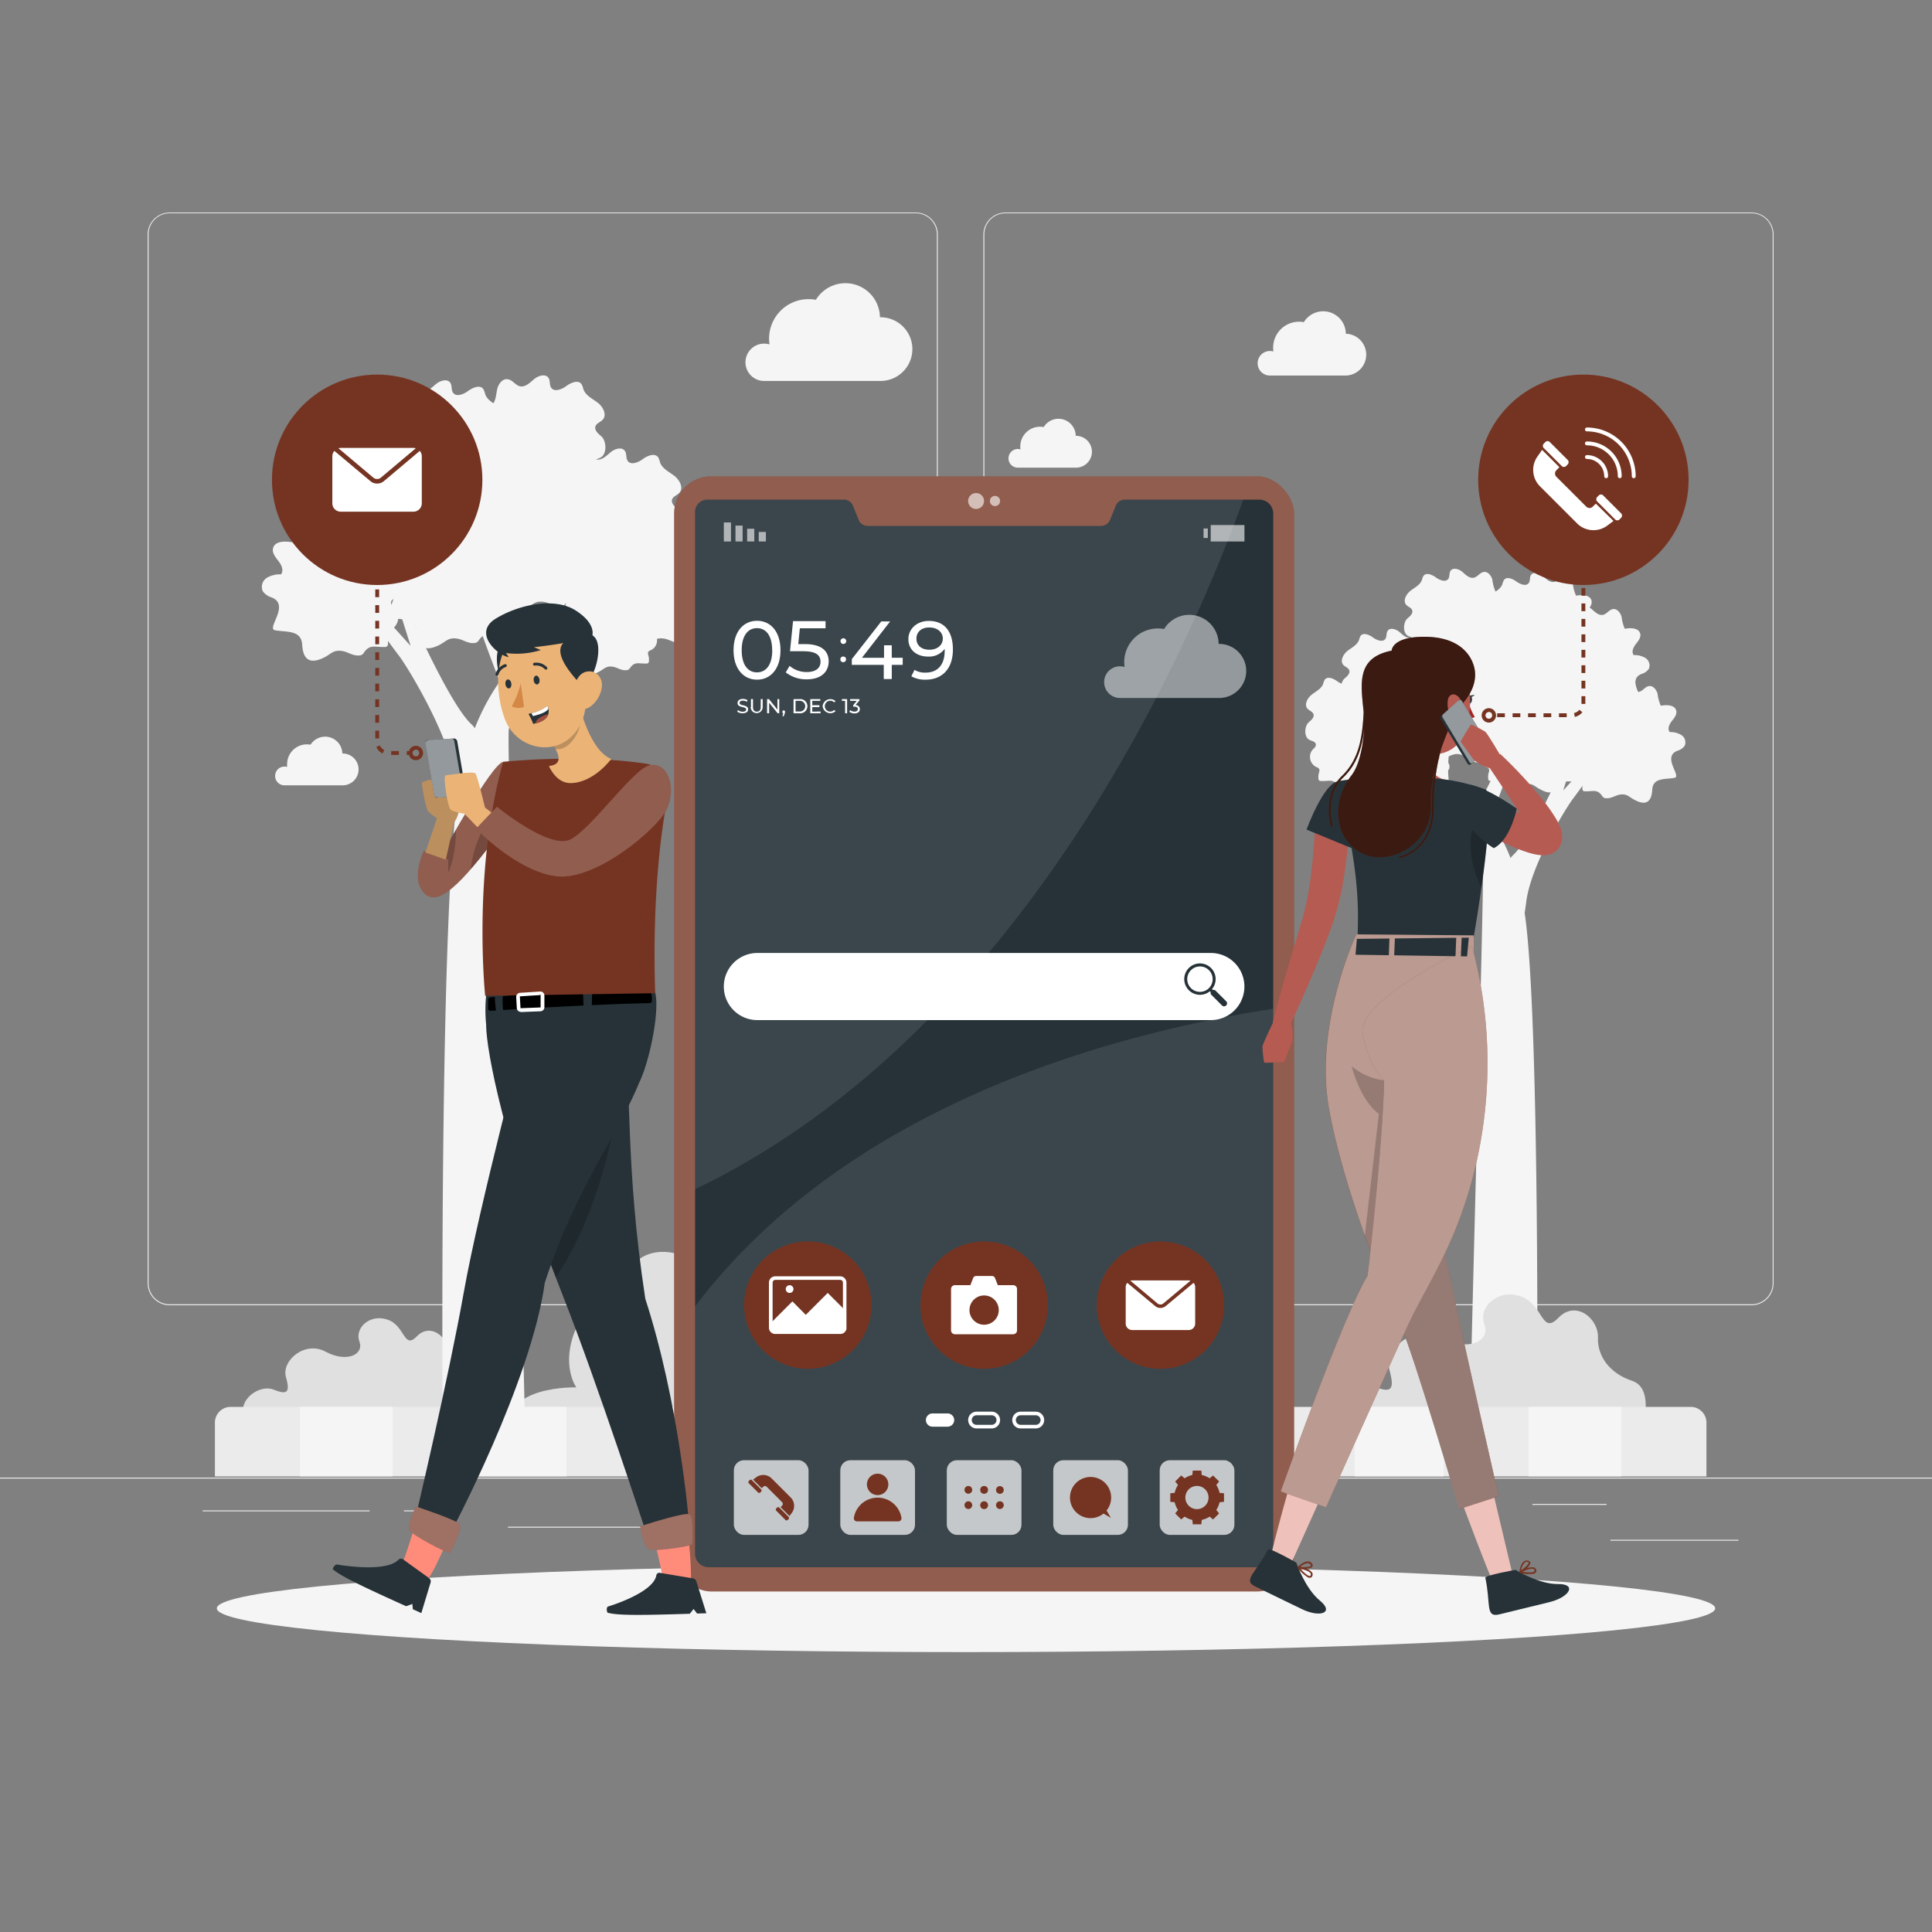 <svg xmlns="http://www.w3.org/2000/svg" viewBox="0 0 500 500"><rect x="0" y="0" width="500" height="500" fill="#808080" stroke="none"/><g id="freepik--background-complete--inject-37"><rect y="382.4" width="500" height="0.25" style="fill:#ebebeb"></rect><rect x="416.78" y="398.49" width="33.12" height="0.25" style="fill:#ebebeb"></rect><rect x="322.53" y="401.21" width="8.69" height="0.25" style="fill:#ebebeb"></rect><rect x="396.59" y="389.21" width="19.19" height="0.25" style="fill:#ebebeb"></rect><rect x="52.46" y="390.89" width="43.19" height="0.25" style="fill:#ebebeb"></rect><rect x="104.56" y="390.89" width="6.33" height="0.25" style="fill:#ebebeb"></rect><rect x="131.47" y="395.11" width="93.68" height="0.25" style="fill:#ebebeb"></rect><path d="M237,337.8H43.91a5.71,5.71,0,0,1-5.7-5.71V60.66A5.71,5.71,0,0,1,43.91,55H237a5.71,5.71,0,0,1,5.71,5.71V332.09A5.71,5.71,0,0,1,237,337.8ZM43.91,55.2a5.46,5.46,0,0,0-5.45,5.46V332.09a5.46,5.46,0,0,0,5.45,5.46H237a5.47,5.47,0,0,0,5.46-5.46V60.66A5.47,5.47,0,0,0,237,55.2Z" style="fill:#ebebeb"></path><path d="M453.31,337.8H260.21a5.72,5.72,0,0,1-5.71-5.71V60.66A5.72,5.72,0,0,1,260.21,55h193.1A5.71,5.71,0,0,1,459,60.66V332.09A5.71,5.71,0,0,1,453.31,337.8ZM260.21,55.2a5.47,5.47,0,0,0-5.46,5.46V332.09a5.47,5.47,0,0,0,5.46,5.46h193.1a5.47,5.47,0,0,0,5.46-5.46V60.66a5.47,5.47,0,0,0-5.46-5.46Z" style="fill:#ebebeb"></path><path d="M192.93,93.76a4.83,4.83,0,0,1,4.83-4.83,4.92,4.92,0,0,1,1.39.2,10.21,10.21,0,0,1,10.12-11.71,10.6,10.6,0,0,1,1.88.17,8.94,8.94,0,0,1,16.58,4.52h.15a8.24,8.24,0,1,1,0,16.48H197.62A4.82,4.82,0,0,1,192.93,93.76Z" style="fill:#f5f5f5"></path><path d="M261,118.61a2.41,2.41,0,0,1,2.41-2.41,2.26,2.26,0,0,1,.69.1,6,6,0,0,1-.05-.74,5.11,5.11,0,0,1,5.11-5.12,4.94,4.94,0,0,1,.95.09,4.47,4.47,0,0,1,8.29,2.26h.07a4.12,4.12,0,1,1,0,8.24H263.37A2.4,2.4,0,0,1,261,118.61Z" style="fill:#f5f5f5"></path><path d="M397.4,199.83a2.41,2.41,0,0,1,2.41-2.41,2.32,2.32,0,0,1,.7.1,4.52,4.52,0,0,1-.06-.74,5.12,5.12,0,0,1,5.12-5.12,4.91,4.91,0,0,1,.94.09A4.47,4.47,0,0,1,414.8,194h.07a4.12,4.12,0,0,1,0,8.24H399.74A2.4,2.4,0,0,1,397.4,199.83Z" style="fill:#f5f5f5"></path><path d="M71.2,200.81a2.42,2.42,0,0,1,2.42-2.42,2.61,2.61,0,0,1,.69.1,5.87,5.87,0,0,1,0-.74,5.11,5.11,0,0,1,5.11-5.11,4.94,4.94,0,0,1,.95.09A4.46,4.46,0,0,1,88.6,195h.08a4.12,4.12,0,0,1,0,8.24H73.55A2.42,2.42,0,0,1,71.2,200.81Z" style="fill:#f5f5f5"></path><path d="M325.48,94a3.16,3.16,0,0,1,3.17-3.16,3,3,0,0,1,.91.13,6.24,6.24,0,0,1-.07-1,6.7,6.7,0,0,1,6.71-6.71,6.26,6.26,0,0,1,1.23.12,5.86,5.86,0,0,1,10.87,3h.1a5.41,5.41,0,0,1,0,10.81H328.56A3.17,3.17,0,0,1,325.48,94Z" style="fill:#f5f5f5"></path><path d="M427.38,205.89a7.5,7.5,0,0,0,.22-1.52c.19-3.13,3.18-2.63,5.73-3.06,2-.33-3.28-5.35.73-7A3.51,3.51,0,0,0,436,193a2.26,2.26,0,0,0-.87-2.78,5.41,5.41,0,0,0-3-.76c-.66-.8-.13-2,.51-2.81s1.41-1.73,1.17-2.73c-.37-1.52-2.48-1.57-4-1.28a10.61,10.61,0,0,1-.83-3.09c-.28-1-1.1-2.13-2.17-2s-1.61,1.26-2.6,1.49c-1.14.27-2.13-.74-3-1.5s-2.46-1.23-3.08-.23c-.37.6-.15,1.43-.53,2-.67,1-2.25.39-3.23-.34s-2.54-1.38-3.23-.37a4.11,4.11,0,0,0-.38,1c-.46,1.33-1.91,2-3,2.86s-2,2.57-1.06,3.61c.47.52,1.29.73,1.53,1.39.29.82-.55,1.56-1.22,2.13-1.1.94-1.31,3.76.16,4.53.61.32,1.52.42,1.67,1.1s-.48,1.08-.89,1.54a2.91,2.91,0,0,0,.89,4.34c.35.17.78.3.91.67a1.37,1.37,0,0,1-.08.82,4.37,4.37,0,0,0-.14,1.57.56.56,0,0,0,.65.62c2.12.1,3.14-.65,4.43,1.19a1.41,1.41,0,0,0,.44.47,1.27,1.27,0,0,0,.58.14c1.46.12,2.41-.79,3.73-.95,1.85-.24,2.24.71,3.86,1.47C425.66,208.37,426.9,207.63,427.38,205.89Z" style="fill:#f5f5f5"></path><path d="M403,203.25a8,8,0,0,0,.23-1.51c.18-3.13,3.17-2.63,5.72-3.06,2-.33-3.28-5.35.73-7a3.6,3.6,0,0,0,1.94-1.35,2.28,2.28,0,0,0-.88-2.78,5.31,5.31,0,0,0-3-.77c-.65-.79-.12-2,.51-2.8s1.41-1.73,1.17-2.74c-.36-1.51-2.48-1.56-4-1.27a10.93,10.93,0,0,1-.83-3.09c-.27-1-1.1-2.13-2.16-2s-1.62,1.26-2.6,1.49c-1.15.27-2.14-.74-3-1.5s-2.47-1.23-3.09-.23c-.37.59-.14,1.43-.53,2-.66,1-2.24.38-3.22-.34s-2.55-1.38-3.24-.37a4,4,0,0,0-.38,1c-.46,1.34-1.91,2-3,2.87s-2,2.56-1.06,3.61c.47.52,1.3.73,1.53,1.39.29.82-.55,1.56-1.21,2.12-1.11,1-1.31,3.76.15,4.54.62.32,1.52.42,1.67,1.1s-.48,1.08-.89,1.54a2.92,2.92,0,0,0,.89,4.34c.35.16.79.3.92.67a1.38,1.38,0,0,1-.09.82,4.37,4.37,0,0,0-.14,1.57.71.71,0,0,0,.19.49.76.76,0,0,0,.47.13c2.11.1,3.13-.65,4.42,1.19a1.8,1.8,0,0,0,.44.47,1.46,1.46,0,0,0,.59.14c1.45.12,2.4-.79,3.73-1,1.84-.23,2.23.72,3.86,1.48C401.3,205.73,402.54,205,403,203.25Z" style="fill:#f5f5f5"></path><path d="M400.67,187.74a7.27,7.27,0,0,0,.23-1.51c.19-3.13,3.18-2.64,5.72-3.06,2-.33-3.27-5.36.74-7a3.55,3.55,0,0,0,1.93-1.34,2.29,2.29,0,0,0-.87-2.78,5.37,5.37,0,0,0-3.05-.77c-.65-.79-.12-2,.51-2.8s1.41-1.74,1.17-2.74c-.36-1.51-2.47-1.56-4-1.27a11.27,11.27,0,0,1-.83-3.09c-.27-1-1.09-2.13-2.16-2s-1.62,1.26-2.6,1.49c-1.14.27-2.13-.74-3-1.5s-2.47-1.23-3.08-.23c-.37.59-.15,1.43-.54,2-.66,1-2.24.38-3.22-.34s-2.54-1.38-3.23-.38a3.88,3.88,0,0,0-.38,1c-.47,1.34-1.92,2-3,2.87s-2,2.56-1.07,3.61c.47.52,1.3.73,1.53,1.39.3.82-.55,1.56-1.21,2.12-1.11.94-1.31,3.76.16,4.53.61.33,1.51.43,1.66,1.11s-.48,1.07-.89,1.54A2.91,2.91,0,0,0,382,183c.36.17.79.31.92.68a1.38,1.38,0,0,1-.09.82,4.37,4.37,0,0,0-.14,1.57.56.56,0,0,0,.66.62c2.11.09,3.13-.65,4.42,1.19a1.75,1.75,0,0,0,.44.46,1.36,1.36,0,0,0,.59.15c1.45.12,2.4-.79,3.73-1,1.84-.23,2.23.72,3.86,1.48C399,190.22,400.19,189.48,400.67,187.74Z" style="fill:#f5f5f5"></path><path d="M384.63,195.47a8.13,8.13,0,0,0,.23-1.51c.18-3.14,3.17-2.64,5.72-3.06,2-.34-3.28-5.36.73-7a3.48,3.48,0,0,0,1.93-1.35,2.27,2.27,0,0,0-.87-2.78,5.41,5.41,0,0,0-3-.76c-.66-.8-.12-2,.51-2.8s1.41-1.74,1.17-2.74c-.37-1.51-2.48-1.57-4-1.27a10.76,10.76,0,0,1-.83-3.1c-.27-1-1.1-2.12-2.16-2s-1.62,1.25-2.61,1.48c-1.14.27-2.13-.74-3-1.5s-2.46-1.23-3.08-.23c-.37.6-.15,1.43-.53,2-.67,1-2.25.39-3.23-.33s-2.54-1.38-3.23-.38a4.25,4.25,0,0,0-.38,1.05c-.46,1.34-1.91,2-3,2.86s-2,2.57-1.06,3.62c.47.51,1.29.72,1.53,1.38.29.82-.55,1.56-1.22,2.13-1.1.94-1.3,3.76.16,4.53.62.32,1.52.42,1.67,1.1s-.48,1.08-.89,1.55a2.91,2.91,0,0,0,.89,4.33c.35.17.78.31.91.67a1.37,1.37,0,0,1-.08.82,4.39,4.39,0,0,0-.14,1.57.74.74,0,0,0,.19.5.8.8,0,0,0,.46.13c2.12.09,3.14-.66,4.43,1.18a1.11,1.11,0,0,0,1,.62c1.46.12,2.41-.79,3.74-1,1.84-.24,2.23.71,3.85,1.48C382.91,198,384.15,197.21,384.63,195.47Z" style="fill:#f5f5f5"></path><path d="M368.41,191.9a7.27,7.27,0,0,0,.23-1.51c.19-3.13,3.18-2.64,5.72-3.06,2-.34-3.27-5.36.73-7A3.5,3.5,0,0,0,377,179a2.29,2.29,0,0,0-.87-2.78,5.44,5.44,0,0,0-3.05-.76c-.65-.79-.12-2,.51-2.8s1.41-1.74,1.17-2.74c-.36-1.51-2.47-1.57-4-1.27a11.37,11.37,0,0,1-.83-3.09c-.27-1-1.1-2.13-2.16-2s-1.62,1.25-2.6,1.49c-1.15.26-2.13-.75-3-1.5s-2.47-1.24-3.08-.24c-.37.6-.15,1.43-.54,2-.66,1-2.24.39-3.22-.33s-2.55-1.38-3.24-.38a4.23,4.23,0,0,0-.37,1c-.47,1.34-1.92,2-3,2.86s-2,2.57-1.07,3.62c.47.51,1.3.72,1.53,1.38.3.83-.55,1.56-1.21,2.13-1.11.94-1.31,3.76.15,4.53.62.33,1.52.42,1.67,1.1s-.48,1.08-.89,1.55a2.91,2.91,0,0,0,.89,4.33c.36.17.79.31.92.68a1.34,1.34,0,0,1-.09.81,4.39,4.39,0,0,0-.14,1.57.79.79,0,0,0,.19.5.83.83,0,0,0,.47.13c2.11.09,3.13-.66,4.42,1.18a1.65,1.65,0,0,0,.44.47,1.51,1.51,0,0,0,.59.15c1.45.12,2.4-.79,3.73-1,1.84-.24,2.23.72,3.86,1.48C366.69,194.38,367.93,193.64,368.41,191.9Z" style="fill:#f5f5f5"></path><path d="M368.2,209.25a5.84,5.84,0,0,0,.18-1.19c.15-2.47,2.5-2.08,4.51-2.42,1.56-.26-2.58-4.21.57-5.49a2.73,2.73,0,0,0,1.53-1.06,1.81,1.81,0,0,0-.69-2.19,4.32,4.32,0,0,0-2.4-.6c-.51-.62-.09-1.57.4-2.21s1.11-1.36.92-2.15c-.28-1.19-2-1.23-3.15-1a9,9,0,0,1-.65-2.44c-.21-.82-.86-1.67-1.7-1.57s-1.28,1-2.05,1.17-1.68-.58-2.39-1.18-1.94-1-2.42-.18c-.29.47-.12,1.12-.42,1.59-.53.8-1.77.3-2.54-.27s-2-1.08-2.55-.29a3.64,3.64,0,0,0-.3.82c-.36,1.06-1.5,1.58-2.39,2.26s-1.59,2-.84,2.84c.37.41,1,.57,1.21,1.09s-.43,1.23-1,1.68c-.87.74-1,3,.12,3.57.49.25,1.2.33,1.32.86s-.38.85-.7,1.22a2.29,2.29,0,0,0,.7,3.41c.28.14.62.24.72.53a1.13,1.13,0,0,1-.07.65,3.41,3.41,0,0,0-.11,1.23.53.53,0,0,0,.15.39.6.6,0,0,0,.37.11c1.66.07,2.47-.52,3.48.93a1.24,1.24,0,0,0,.35.37,1,1,0,0,0,.46.11c1.14.1,1.89-.62,2.94-.75,1.45-.19,1.76.56,3,1.16C366.85,211.2,367.82,210.62,368.2,209.25Z" style="fill:#f5f5f5"></path><path d="M359.11,203.25a6.66,6.66,0,0,0,.23-1.51c.19-3.13,3.18-2.63,5.72-3.06,2-.33-3.27-5.35.74-7a3.61,3.61,0,0,0,1.93-1.35,2.27,2.27,0,0,0-.87-2.78,5.35,5.35,0,0,0-3.05-.77c-.65-.79-.12-2,.52-2.8s1.4-1.73,1.16-2.74c-.36-1.51-2.47-1.56-4-1.27a10.92,10.92,0,0,1-.82-3.09c-.28-1-1.1-2.13-2.17-2s-1.62,1.26-2.6,1.49c-1.14.27-2.13-.74-3-1.5s-2.46-1.23-3.08-.23c-.37.59-.15,1.43-.53,2-.67,1-2.25.38-3.23-.34s-2.54-1.38-3.23-.37a4,4,0,0,0-.38,1c-.47,1.34-1.91,2-3,2.87s-2,2.56-1.07,3.61c.47.52,1.3.73,1.54,1.39.29.82-.55,1.56-1.22,2.12-1.11,1-1.31,3.76.16,4.54.61.32,1.51.42,1.66,1.1s-.48,1.08-.89,1.54a2.92,2.92,0,0,0,.9,4.34c.35.16.78.3.91.67a1.46,1.46,0,0,1-.08.82,4.16,4.16,0,0,0-.15,1.57.72.72,0,0,0,.2.49.73.73,0,0,0,.46.13c2.11.1,3.14-.65,4.43,1.19a1.52,1.52,0,0,0,.44.47,1.41,1.41,0,0,0,.58.14c1.45.12,2.4-.79,3.73-1,1.85-.23,2.24.72,3.86,1.48C357.4,205.73,358.63,205,359.11,203.25Z" style="fill:#f5f5f5"></path><path d="M384.63,176.39a8.13,8.13,0,0,0,.23-1.51c.18-3.14,3.17-2.64,5.72-3.06,2-.34-3.28-5.36.73-7a3.48,3.48,0,0,0,1.93-1.35,2.27,2.27,0,0,0-.87-2.78,5.41,5.41,0,0,0-3-.76c-.66-.8-.12-2,.51-2.8s1.41-1.74,1.17-2.74c-.37-1.51-2.48-1.57-4-1.27a10.76,10.76,0,0,1-.83-3.1c-.27-1-1.1-2.12-2.16-2s-1.62,1.25-2.61,1.48c-1.14.27-2.13-.74-3-1.5s-2.46-1.23-3.08-.23c-.37.6-.15,1.43-.53,2-.67,1-2.25.39-3.23-.33s-2.54-1.38-3.23-.38a4.25,4.25,0,0,0-.38,1c-.46,1.34-1.91,2-3,2.86s-2,2.57-1.06,3.62c.47.51,1.29.72,1.53,1.38.29.82-.55,1.56-1.22,2.13-1.1.94-1.3,3.76.16,4.53.62.32,1.52.42,1.67,1.1s-.48,1.08-.89,1.55a2.91,2.91,0,0,0,.89,4.33c.35.17.78.31.91.68a1.34,1.34,0,0,1-.08.81,4.39,4.39,0,0,0-.14,1.57.74.74,0,0,0,.19.5.8.8,0,0,0,.46.13c2.12.09,3.14-.66,4.43,1.18a1.11,1.11,0,0,0,1,.62c1.46.12,2.41-.79,3.74-1,1.84-.24,2.23.71,3.85,1.48C382.91,178.87,384.15,178.13,384.63,176.39Z" style="fill:#f5f5f5"></path><path d="M405.46,177.45a8,8,0,0,0,.23-1.51c.18-3.13,3.17-2.63,5.72-3.06,2-.33-3.28-5.35.73-7a3.6,3.6,0,0,0,1.94-1.35,2.28,2.28,0,0,0-.88-2.78,5.31,5.31,0,0,0-3-.77c-.65-.79-.12-2,.51-2.8s1.41-1.73,1.17-2.74c-.36-1.51-2.48-1.56-4-1.27a10.61,10.61,0,0,1-.83-3.09c-.27-1-1.1-2.13-2.16-2s-1.62,1.26-2.6,1.49c-1.15.27-2.14-.74-3-1.5s-2.47-1.23-3.09-.23c-.37.59-.14,1.43-.53,2-.67,1-2.24.38-3.22-.34s-2.55-1.38-3.24-.37a4,4,0,0,0-.38,1c-.46,1.34-1.91,2-3,2.87s-2,2.56-1.06,3.61c.47.52,1.3.73,1.53,1.39.29.82-.55,1.56-1.21,2.12-1.11.95-1.31,3.76.15,4.54.62.32,1.52.42,1.67,1.1s-.48,1.08-.89,1.54a2.92,2.92,0,0,0,.89,4.34c.35.16.78.3.91.67a1.3,1.3,0,0,1-.08.82,4.37,4.37,0,0,0-.14,1.57.71.71,0,0,0,.19.49.76.76,0,0,0,.47.13c2.11.1,3.13-.65,4.42,1.19a1.65,1.65,0,0,0,.44.47,1.46,1.46,0,0,0,.59.14c1.45.12,2.4-.79,3.73-1,1.84-.23,2.23.72,3.86,1.48C403.74,179.93,405,179.19,405.46,177.45Z" style="fill:#f5f5f5"></path><path d="M418.11,186a7.27,7.27,0,0,0,.23-1.51c.19-3.14,3.18-2.64,5.72-3.06,2-.34-3.27-5.36.74-7a3.51,3.51,0,0,0,1.93-1.35,2.29,2.29,0,0,0-.87-2.78,5.42,5.42,0,0,0-3.05-.76c-.65-.8-.12-2,.51-2.8s1.41-1.74,1.17-2.74c-.36-1.51-2.47-1.57-4-1.27a11.44,11.44,0,0,1-.83-3.1c-.27-1-1.09-2.12-2.16-2s-1.62,1.25-2.6,1.48c-1.14.27-2.13-.74-3-1.5s-2.47-1.23-3.08-.23c-.37.6-.15,1.43-.54,2-.66,1-2.24.39-3.22-.33s-2.54-1.38-3.23-.38a3.88,3.88,0,0,0-.38,1.05c-.47,1.34-1.91,2-3,2.86s-2,2.57-1.07,3.62c.47.51,1.3.72,1.53,1.38.3.82-.55,1.56-1.21,2.13-1.11.94-1.31,3.76.16,4.53.61.32,1.51.42,1.66,1.1s-.48,1.08-.89,1.55a2.92,2.92,0,0,0,.89,4.33c.36.17.79.31.92.68a1.34,1.34,0,0,1-.09.81,4.39,4.39,0,0,0-.14,1.57.79.79,0,0,0,.19.5.83.83,0,0,0,.47.13c2.11.09,3.13-.66,4.42,1.18a1.56,1.56,0,0,0,.45.47,1.42,1.42,0,0,0,.58.15c1.45.12,2.4-.79,3.73-1,1.84-.24,2.24.71,3.86,1.48C416.39,188.46,417.63,187.72,418.11,186Z" style="fill:#f5f5f5"></path><path d="M414.28,196.75s-5.3,7.48-7.12,9.86-11,17.15-12.19,26.93c-.13,1-.26,1.94-.39,2.72,3.92,25.91,3.31,130.53,3.17,138.64H380.19c1.92-80.14,4-150,3.57-152.56-.42-2.71-5.61-13-13.64-17.22s-15-18.22-15-18.22h2.56s4.74,8.58,11.49,13.32a27,27,0,0,0,3,1.8,43.07,43.07,0,0,1,2.69-15.12l1.38,1.28c-1.87,7.64-1.62,12.53-1.06,15.34a27.53,27.53,0,0,1,7,4.67c7-9.11,10.95-29.93,10.95-29.93l1.79,1A105.1,105.1,0,0,1,392.65,192c-1.31,5.39-5.17,15.54-7,20.15a47.34,47.34,0,0,1,5.29,9.93,4.12,4.12,0,0,1,.68-.81c4.56-4.13,13.14-23.61,13.14-23.61,2.07-4.53-1.1-16.43-1.1-16.43h2.4l1.07,10.4,6-6.57,1.1.92-6.39,8.21-3.29,10.4,8.58-9.49Z" style="fill:#f5f5f5"></path><path d="M425.23,368.58s2.79-9.36-2.86-11.23-9-6.24-8.82-11.19-5.76-9.77-10.22-5.13-3.87-3.57-9.82-5.56-11,2.84-9.36,7.27-4.24,7.18-11.27,3.42-14.77,3.08-13.28,8.44.27,5.95-4.18,4.16-12.4,3.27-9.61,9.82S425.23,368.58,425.23,368.58Z" style="fill:#e0e0e0"></path><path d="M124.9,367.24s2.16-7.27-2.22-8.72-7-4.84-6.85-8.69-4.47-7.58-7.93-4-3-2.77-7.62-4.32-8.54,2.21-7.27,5.65-3.29,5.57-8.75,2.65S72.8,352.22,74,356.38s.21,4.62-3.24,3.23-9.63,2.54-7.47,7.63S124.9,367.24,124.9,367.24Z" style="fill:#e0e0e0"></path><path d="M233.45,368.1c5-5,.5-13.5-4.5-14.5s-10-9.8-10.26-15.4-9.24-22.83-23.24-12.19-9.74,1.56-19.87-1.42-16.52,5.61-12.07,12.06c0,0-10.18-2.55-14.37,7s0,15.4,0,15.4-19.13-.57-17.41,11.26S233.45,368.1,233.45,368.1Z" style="fill:#e0e0e0"></path><path d="M55.62,368.4v13.7h386V368.4a4.08,4.08,0,0,0-4-4.3H59.66A4.08,4.08,0,0,0,55.62,368.4Z" style="fill:#ebebeb"></path><rect x="395.62" y="364.1" width="24" height="18" style="fill:#f5f5f5"></rect><rect x="350.62" y="364.1" width="23" height="18" style="fill:#f5f5f5"></rect><rect x="304.62" y="364.1" width="24" height="18" style="fill:#f5f5f5"></rect><rect x="259.62" y="364.1" width="23" height="18" style="fill:#f5f5f5"></rect><rect x="214.62" y="364.1" width="23" height="18" style="fill:#f5f5f5"></rect><rect x="168.62" y="364.1" width="24" height="18" style="fill:#f5f5f5"></rect><rect x="123.62" y="364.1" width="23" height="18" style="fill:#f5f5f5"></rect><rect x="77.62" y="364.1" width="24" height="18" style="fill:#f5f5f5"></rect><path d="M78.48,168.7a8.93,8.93,0,0,1-.27-1.84c-.23-3.82-3.88-3.22-7-3.74-2.42-.4,4-6.53-.89-8.5A4.31,4.31,0,0,1,68,153,2.78,2.78,0,0,1,69,149.58a6.49,6.49,0,0,1,3.71-.93c.8-1,.15-2.43-.62-3.42s-1.72-2.12-1.43-3.34c.44-1.84,3-1.91,4.88-1.55.69-1.12.68-2.51,1-3.78s1.34-2.59,2.64-2.43,2,1.53,3.17,1.81c1.4.33,2.61-.9,3.7-1.83s3-1.5,3.76-.28c.45.73.18,1.75.65,2.46.81,1.25,2.74.48,3.94-.41s3.1-1.68,3.94-.45a4.93,4.93,0,0,1,.46,1.27c.57,1.64,2.33,2.45,3.71,3.5s2.46,3.13,1.3,4.41c-.57.63-1.58.88-1.87,1.69-.36,1,.67,1.9,1.48,2.59,1.35,1.15,1.6,4.59-.19,5.53-.75.4-1.85.52-2,1.34s.58,1.32,1.08,1.89a3.56,3.56,0,0,1-1.08,5.29c-.43.2-1,.37-1.12.82a1.74,1.74,0,0,0,.1,1,5.14,5.14,0,0,1,.18,1.91.7.7,0,0,1-.8.76c-2.58.12-3.83-.8-5.4,1.45a1.36,1.36,0,0,1-1.25.75c-1.78.14-2.94-1-4.56-1.17-2.25-.29-2.72.87-4.7,1.8C80.58,171.73,79.07,170.83,78.48,168.7Z" style="fill:#f5f5f5"></path><path d="M108.2,165.49a8.9,8.9,0,0,1-.28-1.84c-.23-3.82-3.88-3.22-7-3.74-2.43-.4,4-6.53-.89-8.51a4.25,4.25,0,0,1-2.36-1.64,2.77,2.77,0,0,1,1.06-3.39,6.53,6.53,0,0,1,3.71-.93c.8-1,.15-2.43-.62-3.42s-1.72-2.12-1.42-3.34c.44-1.84,3-1.91,4.88-1.55.68-1.12.67-2.51,1-3.78s1.35-2.59,2.65-2.43,2,1.53,3.17,1.81c1.39.33,2.6-.9,3.69-1.83s3-1.5,3.77-.28c.45.73.18,1.74.65,2.46.81,1.25,2.73.47,3.93-.41s3.1-1.68,3.94-.45a5,5,0,0,1,.47,1.27c.56,1.64,2.33,2.45,3.7,3.5s2.47,3.13,1.3,4.41c-.57.63-1.58.88-1.86,1.69-.36,1,.67,1.9,1.48,2.59,1.35,1.15,1.59,4.59-.19,5.53-.75.39-1.85.52-2,1.34s.59,1.32,1.09,1.89a3.55,3.55,0,0,1-1.09,5.29c-.43.2-1,.37-1.11.82a1.66,1.66,0,0,0,.1,1,5.35,5.35,0,0,1,.17,1.91.89.89,0,0,1-.23.6.93.93,0,0,1-.57.16c-2.58.12-3.82-.8-5.4,1.45a1.84,1.84,0,0,1-.54.57,1.69,1.69,0,0,1-.71.18c-1.77.14-2.93-1-4.55-1.17-2.25-.29-2.73.87-4.71,1.8C110.29,168.52,108.78,167.62,108.2,165.49Z" style="fill:#f5f5f5"></path><path d="M111.06,146.57a8.9,8.9,0,0,1-.28-1.84c-.22-3.83-3.87-3.22-7-3.74-2.42-.4,4-6.53-.89-8.51a4.3,4.3,0,0,1-2.36-1.64,2.79,2.79,0,0,1,1.06-3.4,6.7,6.7,0,0,1,3.72-.93c.79-1,.15-2.43-.63-3.42s-1.71-2.11-1.42-3.33c.44-1.85,3-1.91,4.88-1.56.69-1.11.67-2.5,1-3.77s1.34-2.6,2.64-2.44,2,1.53,3.17,1.82c1.4.33,2.6-.91,3.7-1.83s3-1.5,3.76-.29c.45.73.18,1.75.65,2.47.81,1.24,2.74.47,3.93-.41s3.11-1.68,4-.46a5.14,5.14,0,0,1,.46,1.28c.57,1.63,2.33,2.45,3.71,3.49s2.46,3.13,1.3,4.41c-.58.63-1.59.89-1.87,1.69-.36,1,.67,1.91,1.48,2.6,1.35,1.15,1.6,4.59-.19,5.53-.75.39-1.85.51-2,1.34s.58,1.31,1.08,1.89a3.54,3.54,0,0,1-1.09,5.28c-.42.21-.95.38-1.11.82a1.72,1.72,0,0,0,.1,1,5.19,5.19,0,0,1,.17,1.92.86.86,0,0,1-.23.6.93.93,0,0,1-.57.16c-2.58.11-3.82-.8-5.4,1.44a1.84,1.84,0,0,1-.53.58,1.76,1.76,0,0,1-.71.17c-1.78.15-2.94-1-4.56-1.16-2.25-.29-2.72.87-4.7,1.8C113.16,149.6,111.65,148.69,111.06,146.57Z" style="fill:#f5f5f5"></path><path d="M130.64,156a8.9,8.9,0,0,1-.28-1.84c-.23-3.82-3.88-3.22-7-3.73-2.43-.41,4-6.54-.9-8.51a4.35,4.35,0,0,1-2.36-1.65,2.78,2.78,0,0,1,1.07-3.39,6.53,6.53,0,0,1,3.71-.93c.8-1,.15-2.43-.62-3.42s-1.72-2.12-1.43-3.34c.45-1.84,3-1.91,4.88-1.55.69-1.11.68-2.51,1-3.77s1.34-2.6,2.64-2.44,2,1.53,3.18,1.81c1.39.33,2.6-.9,3.69-1.83s3-1.5,3.76-.28c.45.73.18,1.75.65,2.46.82,1.25,2.74.48,3.94-.41s3.1-1.68,3.94-.45A5,5,0,0,1,151,124c.56,1.63,2.33,2.44,3.7,3.49s2.47,3.13,1.3,4.41c-.57.63-1.58.88-1.87,1.69-.35,1,.67,1.9,1.49,2.59,1.35,1.15,1.59,4.59-.2,5.53-.75.4-1.85.52-2,1.35s.59,1.31,1.09,1.88a3.55,3.55,0,0,1-1.09,5.29c-.43.2-1,.37-1.12.82a1.66,1.66,0,0,0,.11,1,5.35,5.35,0,0,1,.17,1.91.89.89,0,0,1-.23.6,1,1,0,0,1-.57.16c-2.58.12-3.83-.79-5.4,1.45a1.74,1.74,0,0,1-.54.57,1.56,1.56,0,0,1-.71.18c-1.77.14-2.93-1-4.55-1.17-2.25-.29-2.73.87-4.71,1.81C132.73,159,131.22,158.12,130.64,156Z" style="fill:#f5f5f5"></path><path d="M150.42,151.64a8.9,8.9,0,0,1-.28-1.84c-.23-3.82-3.88-3.22-7-3.74-2.43-.4,4-6.53-.89-8.51a4.25,4.25,0,0,1-2.36-1.64,2.77,2.77,0,0,1,1.06-3.39,6.53,6.53,0,0,1,3.71-.93c.8-1,.15-2.43-.62-3.42s-1.72-2.12-1.42-3.34c.44-1.85,3-1.91,4.88-1.55.69-1.12.67-2.51,1-3.78s1.34-2.59,2.64-2.43,2,1.53,3.17,1.81c1.39.33,2.6-.9,3.7-1.83s3-1.5,3.76-.28c.45.73.18,1.74.65,2.46.81,1.25,2.74.47,3.93-.41s3.1-1.68,4-.46a5.58,5.58,0,0,1,.46,1.28c.56,1.64,2.33,2.45,3.7,3.5s2.47,3.13,1.31,4.4c-.58.64-1.59.89-1.87,1.69-.36,1,.67,1.91,1.48,2.6,1.35,1.15,1.59,4.59-.19,5.53-.75.39-1.85.51-2,1.34s.59,1.32,1.09,1.89a3.54,3.54,0,0,1-1.09,5.28c-.43.21-1,.38-1.11.83a1.66,1.66,0,0,0,.1,1,5.35,5.35,0,0,1,.17,1.91.85.85,0,0,1-.23.6.93.93,0,0,1-.57.16c-2.58.12-3.82-.8-5.4,1.45a1.84,1.84,0,0,1-.54.57,1.86,1.86,0,0,1-.71.18c-1.77.14-2.93-1-4.55-1.17-2.25-.29-2.73.87-4.71,1.8C152.52,154.67,151,153.76,150.42,151.64Z" style="fill:#f5f5f5"></path><path d="M150.68,172.8a6.7,6.7,0,0,1-.22-1.45c-.18-3-3.05-2.53-5.5-2.94-1.91-.32,3.15-5.14-.7-6.7a3.4,3.4,0,0,1-1.86-1.3,2.2,2.2,0,0,1,.84-2.67,5.23,5.23,0,0,1,2.92-.73c.63-.76.12-1.91-.49-2.69s-1.35-1.67-1.12-2.63c.35-1.45,2.38-1.5,3.84-1.22a11,11,0,0,0,.8-3c.26-1,1.05-2.05,2.08-1.92s1.55,1.2,2.49,1.43c1.1.26,2.05-.72,2.91-1.44s2.37-1.19,3-.23c.35.58.14,1.38.51,1.94.64,1,2.15.38,3.1-.32s2.44-1.32,3.1-.36a4.36,4.36,0,0,1,.37,1c.44,1.28,1.83,1.92,2.91,2.75s1.94,2.46,1,3.47c-.45.5-1.25.7-1.47,1.33-.28.79.52,1.5,1.16,2,1.07.91,1.26,3.62-.15,4.36-.59.31-1.45.4-1.6,1.05s.46,1,.86,1.49a2.79,2.79,0,0,1-.86,4.16c-.34.16-.75.3-.88.65a1.36,1.36,0,0,0,.08.79,4,4,0,0,1,.14,1.5.73.73,0,0,1-.18.48.7.7,0,0,1-.45.12c-2,.09-3-.63-4.25,1.14a1.42,1.42,0,0,1-.43.45,1.29,1.29,0,0,1-.56.14c-1.39.12-2.31-.76-3.58-.92-1.77-.22-2.15.69-3.71,1.42C152.33,175.19,151.14,174.48,150.68,172.8Z" style="fill:#f5f5f5"></path><path d="M161.76,165.49a8.9,8.9,0,0,1-.28-1.84c-.22-3.82-3.87-3.22-7-3.74-2.42-.4,4-6.53-.89-8.51a4.25,4.25,0,0,1-2.36-1.64,2.79,2.79,0,0,1,1.06-3.39,6.54,6.54,0,0,1,3.72-.93c.8-1,.15-2.43-.63-3.42s-1.71-2.12-1.42-3.34c.44-1.84,3-1.91,4.88-1.55.69-1.12.67-2.51,1-3.78s1.34-2.59,2.64-2.43,2,1.53,3.17,1.81c1.4.33,2.6-.9,3.7-1.83s3-1.5,3.76-.28c.45.73.18,1.74.65,2.46.81,1.25,2.74.47,3.93-.41s3.11-1.68,3.95-.45a4.93,4.93,0,0,1,.46,1.27c.57,1.64,2.33,2.45,3.71,3.5s2.46,3.13,1.3,4.41c-.58.63-1.58.88-1.87,1.69-.36,1,.67,1.9,1.48,2.59,1.35,1.15,1.6,4.59-.19,5.53-.75.39-1.85.52-2,1.34s.58,1.32,1.08,1.89a3.55,3.55,0,0,1-1.09,5.29c-.42.2-1,.37-1.11.82a1.74,1.74,0,0,0,.1,1,4.93,4.93,0,0,1,.17,1.91.85.85,0,0,1-.23.6.92.92,0,0,1-.56.16c-2.58.12-3.83-.8-5.4,1.45a2,2,0,0,1-.54.57,1.73,1.73,0,0,1-.71.18c-1.78.14-2.94-1-4.56-1.17-2.25-.29-2.72.87-4.7,1.8C163.86,168.52,162.35,167.62,161.76,165.49Z" style="fill:#f5f5f5"></path><path d="M130.64,132.72a8.89,8.89,0,0,1-.28-1.85c-.23-3.82-3.88-3.21-7-3.73-2.43-.41,4-6.53-.9-8.51a4.3,4.3,0,0,1-2.36-1.65,2.78,2.78,0,0,1,1.07-3.39,6.61,6.61,0,0,1,3.71-.93c.8-1,.15-2.43-.62-3.42s-1.72-2.12-1.43-3.34c.45-1.84,3-1.91,4.88-1.55.69-1.11.68-2.51,1-3.77s1.34-2.6,2.64-2.44,2,1.53,3.18,1.82c1.39.32,2.6-.91,3.69-1.83s3-1.51,3.76-.29c.45.73.18,1.75.65,2.47.82,1.24,2.74.47,3.94-.41s3.1-1.69,3.94-.46a5.17,5.17,0,0,1,.47,1.28c.56,1.63,2.33,2.45,3.7,3.49s2.47,3.13,1.3,4.41c-.57.63-1.58.89-1.87,1.69-.35,1,.67,1.9,1.49,2.59,1.35,1.15,1.59,4.59-.2,5.53-.75.4-1.85.52-2,1.35s.59,1.31,1.09,1.88A3.55,3.55,0,0,1,153.4,127c-.43.21-1,.37-1.12.82a1.66,1.66,0,0,0,.11,1,5.39,5.39,0,0,1,.17,1.92.91.91,0,0,1-.23.6,1,1,0,0,1-.57.16c-2.58.11-3.83-.8-5.4,1.44a1.74,1.74,0,0,1-.54.57,1.56,1.56,0,0,1-.71.18c-1.77.15-2.93-1-4.55-1.17-2.25-.28-2.73.88-4.71,1.81C132.73,135.74,131.22,134.84,130.64,132.72Z" style="fill:#f5f5f5"></path><path d="M105.22,134a8.89,8.89,0,0,1-.28-1.85c-.22-3.82-3.87-3.21-7-3.73-2.42-.41,4-6.53-.89-8.51a4.26,4.26,0,0,1-2.36-1.65,2.78,2.78,0,0,1,1.06-3.39,6.62,6.62,0,0,1,3.72-.93c.79-1,.15-2.43-.63-3.42s-1.71-2.12-1.42-3.34c.44-1.84,3-1.91,4.88-1.55.69-1.11.67-2.51,1-3.77s1.34-2.6,2.64-2.44,2,1.53,3.17,1.82c1.4.32,2.6-.91,3.7-1.83s3-1.51,3.76-.29c.45.73.18,1.75.65,2.47.81,1.24,2.74.47,3.93-.41s3.11-1.69,3.95-.46a5,5,0,0,1,.46,1.28c.57,1.63,2.33,2.44,3.71,3.49s2.46,3.13,1.3,4.41c-.58.63-1.59.89-1.87,1.69-.36,1,.67,1.9,1.48,2.59,1.35,1.15,1.6,4.59-.19,5.53-.75.4-1.85.52-2,1.35s.58,1.31,1.08,1.88a3.55,3.55,0,0,1-1.09,5.29c-.42.21-1,.37-1.11.82a1.74,1.74,0,0,0,.1,1,5.17,5.17,0,0,1,.17,1.92.86.86,0,0,1-.23.6.93.93,0,0,1-.57.16c-2.58.11-3.82-.8-5.4,1.44a1.71,1.71,0,0,1-.53.57,1.62,1.62,0,0,1-.71.18c-1.78.15-2.94-1-4.56-1.17-2.25-.28-2.72.88-4.7,1.81C107.32,137,105.81,136.14,105.22,134Z" style="fill:#f5f5f5"></path><path d="M89.79,144.42a8.89,8.89,0,0,1-.28-1.85c-.23-3.82-3.88-3.21-7-3.73-2.43-.41,4-6.53-.9-8.51a4.3,4.3,0,0,1-2.36-1.65,2.78,2.78,0,0,1,1.07-3.39,6.67,6.67,0,0,1,3.71-.93c.8-1,.15-2.43-.62-3.42s-1.72-2.11-1.43-3.34c.44-1.84,3-1.91,4.88-1.55.69-1.11.68-2.51,1-3.77s1.34-2.6,2.64-2.44,2,1.53,3.18,1.82c1.39.33,2.6-.91,3.69-1.83s3-1.51,3.76-.29c.45.73.18,1.75.65,2.47.81,1.24,2.74.47,3.94-.41s3.1-1.69,3.94-.46a4.77,4.77,0,0,1,.46,1.28c.57,1.63,2.34,2.45,3.71,3.49s2.46,3.13,1.3,4.41c-.57.63-1.58.89-1.87,1.69-.35,1,.67,1.9,1.48,2.59,1.36,1.15,1.6,4.59-.19,5.53-.75.4-1.85.52-2,1.35s.59,1.31,1.08,1.88a3.56,3.56,0,0,1-1.08,5.29c-.43.21-1,.37-1.12.82a1.66,1.66,0,0,0,.11,1,5.39,5.39,0,0,1,.17,1.92.87.87,0,0,1-.24.6.9.9,0,0,1-.56.16c-2.58.11-3.83-.8-5.4,1.44a1.74,1.74,0,0,1-.54.57,1.59,1.59,0,0,1-.71.18c-1.77.15-2.93-1-4.55-1.17-2.25-.28-2.73.88-4.71,1.81C91.88,147.44,90.37,146.54,89.79,144.42Z" style="fill:#f5f5f5"></path><path d="M94.47,157.56s6.45,9.13,8.68,12S116.5,190.51,118,202.44c.16,1.27.32,2.37.48,3.32-4.79,31.6-4,159.25-3.87,169.14h21.42c-2.35-97.77-4.83-183-4.35-186.13.5-3.29,6.84-15.85,16.64-21s18.26-22.23,18.26-22.23h-3.12s-5.79,10.46-14,16.25a31.61,31.61,0,0,1-3.7,2.2,52.68,52.68,0,0,0-3.28-18.45l-1.68,1.56c2.27,9.32,2,15.29,1.28,18.72a33.48,33.48,0,0,0-8.51,5.7C125,160.41,120.21,135,120.21,135L118,136.19a129.61,129.61,0,0,0,2.82,15.58c1.61,6.58,6.32,19,8.51,24.59a58.3,58.3,0,0,0-6.46,12.11,4.6,4.6,0,0,0-.82-1c-5.57-5-16-28.8-16-28.8-2.53-5.53,1.34-20,1.34-20h-2.92l-1.31,12.69-7.35-8-1.33,1.11,7.79,10,4,12.69L95.8,155.56Z" style="fill:#f5f5f5"></path></g><g id="freepik--Shadow--inject-37"><ellipse id="freepik--path--inject-37" cx="250" cy="416.24" rx="193.89" ry="11.32" style="fill:#f5f5f5"></ellipse></g><g id="freepik--Device--inject-37"><rect x="174.46" y="123.26" width="160.46" height="288.61" rx="9.61" style="fill:#753422"></rect><rect x="174.46" y="123.26" width="160.46" height="288.61" rx="9.61" style="fill:#fff;isolation:isolate;opacity:0.2"></rect><path d="M329.51,132.92V401.67a3.94,3.94,0,0,1-4,3.93H183.44a3.51,3.51,0,0,1-3.56-3.6V132.61a3.17,3.17,0,0,1,3.05-3.3h35.52a2.49,2.49,0,0,1,2.29,1.6l1.47,3.61a2.48,2.48,0,0,0,2.28,1.58H285a2.48,2.48,0,0,0,2.28-1.55l1.47-3.64a2.5,2.5,0,0,1,2.29-1.6h35A3.59,3.59,0,0,1,329.51,132.92Z" style="fill:#263238"></path><path d="M321.76,129.31C308.52,166,265.45,266.69,179.88,307.77V132.61a3.17,3.17,0,0,1,3.05-3.3h35.52a2.49,2.49,0,0,1,2.29,1.6l1.47,3.61a2.48,2.48,0,0,0,2.28,1.58H285a2.48,2.48,0,0,0,2.28-1.55l1.47-3.64a2.5,2.5,0,0,1,2.29-1.6Z" style="fill:#fff;opacity:0.1"></path><path d="M329.51,261.06V401.67a3.94,3.94,0,0,1-4,3.93H183.44a3.51,3.51,0,0,1-3.56-3.6V338.09C219.41,286.06,287.34,267.62,329.51,261.06Z" style="fill:#fff;opacity:0.1"></path><path d="M254.67,129.66a2.06,2.06,0,1,1-2.06-2.06A2.05,2.05,0,0,1,254.67,129.66Z" style="fill:#fff;isolation:isolate;opacity:0.6"></path><path d="M258.82,129.66a1.32,1.32,0,1,1-1.31-1.32A1.31,1.31,0,0,1,258.82,129.66Z" style="fill:#fff;isolation:isolate;opacity:0.6"></path><rect x="300.13" y="377.9" width="19.33" height="19.33" rx="2.62" style="fill:#fff;opacity:0.7"></rect><rect x="272.58" y="377.9" width="19.33" height="19.33" rx="2.62" style="fill:#fff;opacity:0.7"></rect><rect x="245.03" y="377.9" width="19.33" height="19.33" rx="2.62" style="fill:#fff;opacity:0.7"></rect><rect x="217.47" y="377.9" width="19.33" height="19.33" rx="2.62" style="fill:#fff;opacity:0.7"></rect><rect x="189.92" y="377.9" width="19.33" height="19.33" rx="2.62" style="fill:#fff;opacity:0.7"></rect><path d="M316.77,388.67v-2.21l-1.15-.11a5.79,5.79,0,0,0-.85-2.05l.74-.88-1.57-1.57-.88.73a6.18,6.18,0,0,0-2.05-.85l-.11-1.14h-2.21l-.11,1.14a6,6,0,0,0-2,.85l-.89-.73-1.56,1.57.73.88a6,6,0,0,0-.85,2.05l-1.14.11v2.21l1.14.11a5.85,5.85,0,0,0,.85,2l-.73.89,1.56,1.56.89-.73a5.85,5.85,0,0,0,2,.85l.11,1.14h2.21l.11-1.14a6,6,0,0,0,2.05-.85l.88.73,1.57-1.56-.74-.89a5.67,5.67,0,0,0,.85-2Zm-7,1.89a3,3,0,1,1,3-3A3,3,0,0,1,309.8,390.56Z" style="fill:#753422"></path><path d="M197.14,385.16l.4-.4a.62.62,0,0,1,.87,0l4,4a.63.63,0,0,1,0,.88l-.4.4,2.3,2.31.61-.81a3.09,3.09,0,0,0-.29-4l-4.93-4.93a3.09,3.09,0,0,0-4-.29l-.81.61Z" style="fill:#753422"></path><rect x="193.28" y="384.09" width="4.2" height="1.13" rx="0.39" transform="translate(329.22 -25.49) rotate(45)" style="fill:#753422"></rect><rect x="200.39" y="391.2" width="4.21" height="1.13" rx="0.39" transform="translate(336.32 -28.44) rotate(45)" style="fill:#753422"></rect><path d="M229.9,384.15a2.77,2.77,0,1,1-2.76-2.76A2.76,2.76,0,0,1,229.9,384.15Z" style="fill:#753422"></path><path d="M232.48,393.74a.81.81,0,0,0,.81-.94,6.24,6.24,0,0,0-12.31,0,.82.82,0,0,0,.81.94Z" style="fill:#753422"></path><path d="M286,383.79a5.33,5.33,0,1,0-.41,7.92l1.9,1.11-1.11-1.9A5.34,5.34,0,0,0,286,383.79Z" style="fill:#753422"></path><path d="M250.61,384.57a1,1,0,1,0,1,1A1,1,0,0,0,250.61,384.57Z" style="fill:#753422"></path><circle cx="254.69" cy="385.58" r="1.01" style="fill:#753422"></circle><path d="M258.77,386.6a1,1,0,1,0,0-2,1,1,0,0,0,0,2Z" style="fill:#753422"></path><path d="M250.61,388.53a1,1,0,1,0,1,1A1,1,0,0,0,250.61,388.53Z" style="fill:#753422"></path><circle cx="254.69" cy="389.54" r="1.01" style="fill:#753422"></circle><path d="M258.77,388.53a1,1,0,0,0,0,2,1,1,0,1,0,0-2Z" style="fill:#753422"></path><path d="M245.24,369.22h-3.91a1.71,1.71,0,0,1-1.71-1.71h0a1.71,1.71,0,0,1,1.71-1.71h3.91a1.72,1.72,0,0,1,1.71,1.71h0A1.72,1.72,0,0,1,245.24,369.22Z" style="fill:#fff"></path><path d="M256.65,369.68h-3.92a2.17,2.17,0,0,1,0-4.34h3.92a2.17,2.17,0,0,1,0,4.34Zm-3.92-3.41a1.24,1.24,0,1,0,0,2.48h3.92a1.24,1.24,0,0,0,0-2.48Z" style="fill:#fff"></path><path d="M268.06,369.68h-3.92a2.17,2.17,0,0,1,0-4.34h3.92a2.17,2.17,0,0,1,0,4.34Zm-3.92-3.41a1.24,1.24,0,0,0,0,2.48h3.92a1.24,1.24,0,0,0,0-2.48Z" style="fill:#fff"></path><path d="M313.37,264H196a8.68,8.68,0,0,1-8.68-8.68h0a8.69,8.69,0,0,1,8.68-8.69H313.37a8.68,8.68,0,0,1,8.68,8.69h0A8.68,8.68,0,0,1,313.37,264Z" style="fill:#fff"></path><path d="M312.87,251.07a3.29,3.29,0,1,0,0,4.66A3.3,3.3,0,0,0,312.87,251.07Z" style="fill:none"></path><path d="M313.42,250.53a4.06,4.06,0,1,0-.3,6l.21.21a.73.73,0,0,0,.18.73l2.74,2.74a.77.77,0,0,0,1.09,0,.76.76,0,0,0,0-1.08l-2.74-2.74a.77.77,0,0,0-.73-.19l-.21-.21A4.05,4.05,0,0,0,313.42,250.53Zm-5.2,5.2a3.29,3.29,0,1,1,4.65,0A3.29,3.29,0,0,1,308.22,255.73Z" style="fill:#263238"></path><circle cx="209.06" cy="337.77" r="16.48" transform="translate(-167.7 463.64) rotate(-76.72)" style="fill:#753422"></circle><circle cx="254.69" cy="337.77" r="16.48" transform="translate(-164.24 279.02) rotate(-45)" style="fill:#753422"></circle><circle cx="300.32" cy="337.77" r="16.48" transform="translate(-106.4 140.64) rotate(-22.5)" style="fill:#753422"></circle><path d="M301.09,337.32l7-5.88a1.77,1.77,0,0,0-.46-.07H293a1.77,1.77,0,0,0-.46.07l7,5.88A1.21,1.21,0,0,0,301.09,337.32Z" style="fill:#fff"></path><path d="M301.69,338a2.13,2.13,0,0,1-2.74,0L291.74,332a1.69,1.69,0,0,0-.41,1.09v9.44a1.68,1.68,0,0,0,1.68,1.68h14.62a1.68,1.68,0,0,0,1.68-1.68v-9.44a1.69,1.69,0,0,0-.41-1.09Z" style="fill:#fff"></path><path d="M262.23,332.6h-4l-.72-1.84a.82.82,0,0,0-.77-.53h-4.12a.82.82,0,0,0-.77.53l-.72,1.84h-4a1,1,0,0,0-1,1v10.7a1,1,0,0,0,1,1h15.08a1,1,0,0,0,1-1v-10.7A1,1,0,0,0,262.23,332.6Zm-7.54,10.24a3.79,3.79,0,1,1,3.79-3.79A3.79,3.79,0,0,1,254.69,342.84Z" style="fill:#fff"></path><path d="M217.46,345.23H200.67A1.63,1.63,0,0,1,199,343.6V331.94a1.63,1.63,0,0,1,1.64-1.63h16.79a1.63,1.63,0,0,1,1.63,1.63V343.6a2,2,0,0,1,0,.34A1.63,1.63,0,0,1,217.46,345.23Zm-16.79-14a.71.71,0,0,0-.72.71V343.6a.71.71,0,0,0,.72.71h16.79a.71.71,0,0,0,.69-.56.47.47,0,0,0,0-.15V331.94a.71.71,0,0,0-.71-.71Z" style="fill:#fff"></path><path d="M218.61,339v4.84a1.19,1.19,0,0,1-1.15.93h-16.8a1.18,1.18,0,0,1-1.17-1.17v-1.22l5.58-5.58,3.47,3.48,5.67-5.67Z" style="fill:#fff"></path><path d="M205.35,333.61a1,1,0,1,1-1-1A1,1,0,0,1,205.35,333.61Z" style="fill:#fff"></path><path d="M189.84,168.28c0-4.85,2.59-7.62,6.08-7.62s6.07,2.77,6.07,7.62-2.6,7.62-6.07,7.62S189.84,173.13,189.84,168.28Zm10,0c0-3.81-1.62-5.72-3.94-5.72s-3.95,1.91-3.95,5.72,1.61,5.73,3.95,5.73S199.86,172.09,199.86,168.28Z" style="fill:#fff"></path><path d="M246.61,168.09c0,5.09-2.88,7.81-7.05,7.81a7.24,7.24,0,0,1-3.7-.87l.81-1.66a5.25,5.25,0,0,0,2.87.7c3,0,4.94-1.89,4.94-5.62v-.53a5,5,0,0,1-4.3,2c-3,0-5.09-1.77-5.09-4.51s2.3-4.71,5.26-4.71C244.35,160.66,246.61,163.35,246.61,168.09ZM244,165.26c0-1.53-1.24-2.87-3.55-2.87-1.94,0-3.28,1.13-3.28,2.89s1.3,2.87,3.38,2.87S244,166.9,244,165.26Z" style="fill:#fff"></path><path d="M233.62,172.07h-2.83v3.66h-2.07v-3.66h-8.27v-1.49l7.62-9.75h2.29l-7.3,9.41h5.73V167h2v3.23h2.83Z" style="fill:#fff"></path><path d="M214.46,171.18c0,2.57-1.83,4.63-5.64,4.63a8.56,8.56,0,0,1-5.47-1.8l1-1.68a6.72,6.72,0,0,0,4.47,1.59c2.25,0,3.53-1,3.53-2.66s-1.07-2.72-4.51-2.72h-3.39l.79-7.79h8.41v1.85H207l-.41,4.09h1.66C212.71,166.69,214.46,168.54,214.46,171.18Z" style="fill:#fff"></path><path d="M219,165.92a.74.74,0,1,1-.74-.74A.74.74,0,0,1,219,165.92Z" style="fill:#fff"></path><circle cx="218.22" cy="170.64" r="0.74" style="fill:#fff"></circle><path d="M190.79,184.17l.2-.41a1.87,1.87,0,0,0,1.21.43c.63,0,.9-.25.9-.57,0-.89-2.22-.33-2.22-1.69,0-.56.44-1.05,1.41-1.05a2.12,2.12,0,0,1,1.17.33l-.17.42a1.84,1.84,0,0,0-1-.3c-.63,0-.89.26-.89.58,0,.89,2.21.33,2.21,1.68,0,.56-.45,1-1.41,1A2.22,2.22,0,0,1,190.79,184.17Z" style="fill:#fff"></path><path d="M194.35,183v-2.08h.52V183c0,.81.38,1.17,1,1.17s1-.36,1-1.17v-2.06h.51V183a1.55,1.55,0,1,1-3.1,0Z" style="fill:#fff"></path><path d="M201.67,180.93v3.66h-.42l-2.2-2.73v2.73h-.53v-3.66H199l2.2,2.73v-2.73Z" style="fill:#fff"></path><path d="M203.17,184.26a1.08,1.08,0,0,1-.09.38l-.25.72h-.33l.2-.78a.32.32,0,0,1-.22-.32.35.35,0,1,1,.69,0Z" style="fill:#fff"></path><path d="M205.37,180.93h1.55a1.84,1.84,0,1,1,0,3.66h-1.55Zm1.52,3.2a1.38,1.38,0,1,0,0-2.75h-1v2.75Z" style="fill:#fff"></path><path d="M212.36,184.13v.46H209.7v-3.66h2.59v.45h-2.07v1.13h1.84V183h-1.84v1.18Z" style="fill:#fff"></path><path d="M212.9,182.76a2,2,0,0,1,3.33-1.31l-.34.33a1.41,1.41,0,1,0,0,1.95l.34.33a2,2,0,0,1-3.33-1.3Z" style="fill:#fff"></path><path d="M219.23,180.93v3.66h-.52v-3.21h-.83v-.45Z" style="fill:#fff"></path><path d="M222.53,183.51c0,.62-.45,1.12-1.38,1.12a2.12,2.12,0,0,1-1.35-.44l.24-.42a1.67,1.67,0,0,0,1.11.39c.55,0,.86-.25.86-.64s-.28-.64-.9-.64h-.3v-.37l.92-1.13H220v-.45h2.42v.35l-1,1.18C222.16,182.53,222.53,183,222.53,183.51Z" style="fill:#fff"></path><rect x="196.37" y="137.67" width="1.85" height="2.46" transform="translate(394.58 277.8) rotate(180)" style="fill:#fff;isolation:isolate;opacity:0.6"></rect><rect x="193.35" y="136.85" width="1.85" height="3.29" transform="translate(388.56 276.98) rotate(180)" style="fill:#fff;isolation:isolate;opacity:0.6"></rect><rect x="190.34" y="136.03" width="1.85" height="4.11" transform="translate(382.53 276.16) rotate(180)" style="fill:#fff;isolation:isolate;opacity:0.6"></rect><rect x="187.33" y="135.2" width="1.85" height="4.93" transform="translate(376.51 275.34) rotate(180)" style="fill:#fff;isolation:isolate;opacity:0.6"></rect><rect x="311.48" y="136.77" width="1.1" height="2.46" style="fill:#fff;isolation:isolate;opacity:0.6"></rect><rect x="313.32" y="135.87" width="8.73" height="4.26" transform="translate(635.38 276.01) rotate(180)" style="fill:#fff;isolation:isolate;opacity:0.6"></rect><path d="M285.75,176.56a4.09,4.09,0,0,1,5.29-3.94,8.83,8.83,0,0,1-.09-1.27,8.71,8.71,0,0,1,8.72-8.71,8.51,8.51,0,0,1,1.6.15,7.61,7.61,0,0,1,14.12,3.85h.13a7,7,0,1,1,0,14H289.75A4.11,4.11,0,0,1,285.75,176.56Z" style="fill:#fff;opacity:0.5"></path></g><g id="freepik--icon-2--inject-37"><path d="M385.31,187a1.86,1.86,0,1,1,1.86-1.86A1.86,1.86,0,0,1,385.31,187Zm0-2.72a.86.86,0,1,0,.86.86A.86.86,0,0,0,385.31,184.24Z" style="fill:#753422"></path><path d="M405.46,185.6h-2v-1h2Zm-4,0h-2v-1h2Zm-4,0h-2v-1h2Zm-4,0h-2v-1h2Zm-4,0h-2v-1h2Zm18.1-.07-.2-1a2.41,2.41,0,0,0,1.38-.84l.78.63A3.44,3.44,0,0,1,407.56,185.53Zm2.72-3.36h-1v-2h1Zm0-4h-1v-2h1Zm0-4h-1v-2h1Zm0-4h-1v-2h1Zm0-4h-1v-2h1Zm0-4h-1v-2h1Zm0-4h-1v-2h1Zm0-4h-1v-2h1Zm0-4h-1v-2h1Zm0-4h-1v-2h1Zm0-4h-1v-2h1Zm0-4h-1v-2h1Zm0-4h-1v-2h1Zm0-4h-1v-2h1Zm0-4h-1v-2h1Z" style="fill:#753422"></path><circle cx="409.78" cy="124.17" r="27.23" style="fill:#753422"></circle><path d="M413,130.34l-.79.78a1.19,1.19,0,0,1-1.69,0l-7.73-7.73a1.19,1.19,0,0,1,0-1.69l.78-.79-4.48-4.48L398,118a6,6,0,0,0,.55,7.86l9.59,9.59A6,6,0,0,0,416,136l1.57-1.18Z" style="fill:#fff"></path><rect x="412.37" y="130.22" width="8.18" height="2.2" rx="0.76" transform="translate(618.07 518.66) rotate(-135)" style="fill:#fff"></rect><rect x="398.54" y="116.39" width="8.18" height="2.2" rx="0.76" transform="translate(604.25 485.28) rotate(-135)" style="fill:#fff"></rect><path d="M415.67,123.75a.5.5,0,0,1-.5-.5,4.48,4.48,0,0,0-4.47-4.47.5.5,0,0,1-.5-.5.5.5,0,0,1,.5-.5,5.48,5.48,0,0,1,5.47,5.47A.5.5,0,0,1,415.67,123.75Z" style="fill:#fff"></path><path d="M419.19,123.75a.5.5,0,0,1-.5-.5,8,8,0,0,0-8-8,.5.5,0,0,1-.5-.5.5.5,0,0,1,.5-.5,9,9,0,0,1,9,9A.5.5,0,0,1,419.19,123.75Z" style="fill:#fff"></path><path d="M422.81,123.75a.5.5,0,0,1-.5-.5,11.63,11.63,0,0,0-11.61-11.61.5.5,0,0,1-.5-.5.5.5,0,0,1,.5-.5,12.63,12.63,0,0,1,12.61,12.61A.5.5,0,0,1,422.81,123.75Z" style="fill:#fff"></path></g><g id="freepik--character-2--inject-37"><path d="M349.16,211c0,2.53-.15,4.88-.32,7.31s-.49,4.81-.83,7.22A71.83,71.83,0,0,1,344.55,240c-1.66,4.52-3.43,8.83-5.27,13.17l-2.82,6.47c-1,2.14-1.94,4.28-3,6.4l-4.06-1.47c.56-2.29,1.2-4.55,1.8-6.82l1.93-6.77,4-13.39a85.11,85.11,0,0,0,2.38-13.08c.25-2.24.43-4.5.59-6.76s.27-4.58.36-6.74Z" style="fill:#b55b52"></path><path d="M362.07,187.2c.8,4.3,0,11.54-3,14.27,0,0,2.91,4.32,10.91,4.61,8.79.32,4.24-4.17,4.24-4.17-4.79-1.31-4.63-4.83-3.77-8.11Z" style="fill:#b55b52"></path><path d="M386.91,206.9c2.9,1.65,5.92,3.41,8.8,4.91.72.37,1.44.73,2.11,1s1.37.57,1.65.65c0,0,.09,0,.06,0h0s0,0-.1,0l-.28,0a1.91,1.91,0,0,0-.47.12,3.15,3.15,0,0,0-1.29.82,2.78,2.78,0,0,0-.5.68,2.66,2.66,0,0,0-.27.63,1.89,1.89,0,0,0-.09.45,1.73,1.73,0,0,0,0,.3c0,.3.05.36.05.33a3.81,3.81,0,0,0-.17-.6c-.11-.29-.25-.61-.41-.95-.65-1.35-1.52-2.81-2.4-4.25s-1.83-2.9-2.78-4.35l-5.83-8.7,3.27-2.82c2.63,2.48,5.1,5,7.5,7.72,1.19,1.35,2.37,2.73,3.5,4.17a44.9,44.9,0,0,1,3.29,4.65,14.17,14.17,0,0,1,.78,1.41,9.43,9.43,0,0,1,.74,1.88,5.82,5.82,0,0,1,.22,1.64,3.44,3.44,0,0,1,0,.62,4.32,4.32,0,0,1-.16.78,5,5,0,0,1-.39.93,5.07,5.07,0,0,1-.7,1,4.85,4.85,0,0,1-1.85,1.16,7,7,0,0,1-.79.19l-.61.06a3.59,3.59,0,0,1-.44,0h-.34a5,5,0,0,1-.6-.05,12.46,12.46,0,0,1-1.88-.35c-.56-.14-1.06-.29-1.55-.46-1-.32-1.87-.67-2.75-1a68,68,0,0,1-9.79-5.16Z" style="fill:#b55b52"></path><path d="M351.17,245.91,380.63,247c7.31-41.88,3.87-42.67,3.87-42.67a59.24,59.24,0,0,0-7-2l-.41-.08c-1.93-.38-2.33-.42-4.89-.75-4.37-.34-8.42-.54-13.38-.49l-.94,0c-.9,0-1.78.07-2.64.12-.58,0-1.15.07-1.69.12s-1.28.12-1.87.19c-3.15.33-5.38.73-5.38.73C351.85,226.74,351.77,234.06,351.17,245.91Z" style="fill:#263238"></path><path d="M380.61,217.33a24.45,24.45,0,0,0,2.78,12.35c1.16-8.15,1.68-13.68,1.84-17.43C383,212.3,380.78,213.38,380.61,217.33Z" style="opacity:0.2"></path><path d="M379.58,181c-.06.57.2,1.08.58,1.13s.74-.37.8-1-.2-1.08-.58-1.13S379.64,180.41,379.58,181Z" style="fill:#263238"></path><path d="M380.21,180.05l1.44-.22S380.82,180.82,380.21,180.05Z" style="fill:#263238"></path><path d="M380,181.61a16.26,16.26,0,0,0,1.68,3.95,2.51,2.51,0,0,1-2.11.11Z" style="fill:#a02724"></path><path d="M380.77,177.25a.45.45,0,0,1-.16,0,2.8,2.8,0,0,0-2.52,0,.34.34,0,0,1-.47-.12.34.34,0,0,1,.12-.47,3.54,3.54,0,0,1,3.15,0,.33.33,0,0,1,.17.45A.34.34,0,0,1,380.77,177.25Z" style="fill:#263238"></path><path d="M360.34,176.81c-.32,7.13-.6,10.14,2.62,14.25,4.83,6.19,13.71,5.26,16.16-1.57,2.2-6.15,2.34-16.78-4.34-20.53A9.55,9.55,0,0,0,360.34,176.81Z" style="fill:#b55b52"></path><path d="M365.49,349C373,377.4,387,411.11,387,411.11l4.86-1.89L377.59,349Z" style="fill:#eec1bb"></path><path d="M384.4,408.33c-.14-.64,7.81-2.05,7.81-2.05s6,3.72,11,3.67,3,3.4-2.21,4.68L388,417.8C384.32,418.71,385.87,415,384.4,408.33Z" style="fill:#263238"></path><path d="M393.33,407.08l-.08,0h0l-.05-.05h0l0-.06h0a.25.25,0,0,1,0-.08c0-.11.23-2.08,1.18-2.78a1.25,1.25,0,0,1,1-.22c.4.09.63.26.68.54s-.38,1-.93,1.46a3.23,3.23,0,0,1,1.8-.24.86.86,0,0,1,.55.43.78.78,0,0,1,0,.88,1.13,1.13,0,0,1-.64.35A10.22,10.22,0,0,1,393.33,407.08Zm.69-.31c1.27.21,2.81.29,3.1-.11,0,0,.11-.14-.05-.42a.42.42,0,0,0-.29-.22,2,2,0,0,0-1,.05A9.62,9.62,0,0,0,394,406.77Zm.57-2.35a3.47,3.47,0,0,0-.93,2c1-.73,2-1.61,1.95-2,0-.11-.22-.17-.34-.19a.81.81,0,0,0-.38,0A.85.85,0,0,0,394.59,404.42Z" style="fill:#753422"></path><path d="M351,241.82s-11,23.14-7.1,45,15.59,49.86,18.75,56.66,15,47.06,15,47.06l10.2-3.32s-9.12-40-12-53.88c-1.35-6.58-12.94-53.41-12.94-53.41s19.85-14.75,18.45-37.83Z" style="fill:#753422"></path><path d="M387.83,387.2l-10.21,3.33s-11.79-40.27-14.95-47.07c-1.63-3.5-5.52-12.63-9.45-23.65-3.69-10.38-7.42-22.43-9.3-33-3.87-21.83,7.1-45,7.1-45l30.34.26c1.41,23.09-18.45,37.83-18.45,37.83l4.5,18.28c3.42,13.93,7.65,31.32,8.44,35.13C378.71,347.24,387.83,387.2,387.83,387.2Z" style="fill:#fff;isolation:isolate;opacity:0.5"></path><path d="M341.48,360.38a451.52,451.52,0,0,0-13.11,44.44l4.95,1.65,20.73-46.09Z" style="fill:#eec1bb"></path><path d="M328.16,401c.3-.58,7.32,3.4,7.32,3.4s2.26,6.7,6.09,9.82.16,4.55-4.68,2.2l-12-5.82C321.47,409,325.05,407.09,328.16,401Z" style="fill:#263238"></path><path d="M335.83,405.77a.21.21,0,0,1,0-.07h0a.2.2,0,0,1,0-.07h0a.15.15,0,0,1,0-.07h0l.05-.07c.08-.08,1.5-1.46,2.67-1.39a1.23,1.23,0,0,1,.93.48.75.75,0,0,1,.18.84c-.21.37-.91.5-1.65.53a3.33,3.33,0,0,1,1.54,1,.92.92,0,0,1,.15.68c-.1.48-.36.64-.55.68a1.11,1.11,0,0,1-.73-.13A10.2,10.2,0,0,1,335.83,405.77Zm.73.2c.85,1,2,2,2.46,1.9,0,0,.16,0,.23-.36a.46.46,0,0,0-.08-.35,2,2,0,0,0-.78-.58A9.59,9.59,0,0,0,336.56,406Zm1.94-1.45a3.52,3.52,0,0,0-2,1c1.27.11,2.58,0,2.76-.27.05-.09-.07-.27-.14-.36a.81.81,0,0,0-.62-.33Z" style="fill:#753422"></path><path d="M387.83,387.2l-10.21,3.33s-11.79-40.27-14.95-47.07c-1.63-3.5-5.52-12.63-9.45-23.65l3.63-31.58s-4.34-2.54-7.05-12.32a15.76,15.76,0,0,0,8.41,3.68c1.17.07,4.65,7.51,9.2,18.6,3.42,13.93,7.65,31.32,8.44,35.13C378.71,347.24,387.83,387.2,387.83,387.2Z" style="isolation:isolate;opacity:0.2"></path><path d="M383.6,292.91a113,113,0,0,1-7.75,27.24c-4,9.37-8.49,16.27-11.73,23.38-5.72,12.58-20.95,46.55-20.95,46.55L331.45,386s16.29-45.76,22.49-55.86c0,0,3.88-32.82,4.27-50.57,0,0-4.16-3.68-5.56-12.14-1.48-8.93,28.3-22.6,28.3-22.6A116.43,116.43,0,0,1,383.6,292.91Z" style="fill:#753422"></path><path d="M383.6,292.91a113,113,0,0,1-7.75,27.24c-4,9.37-8.49,16.27-11.73,23.38-5.72,12.58-20.95,46.55-20.95,46.55L331.45,386s16.29-45.76,22.49-55.86c0,0,3.88-32.82,4.27-50.57,0,0-4.16-3.68-5.56-12.14-1.48-8.93,28.3-22.6,28.3-22.6A116.43,116.43,0,0,1,383.6,292.91Z" style="fill:#fff;isolation:isolate;opacity:0.5"></path><polygon points="360.82 247.23 376.68 247.47 376.87 242.7 360.99 242.87 360.82 247.23" style="fill:#263238"></polygon><polygon points="378.27 242.69 378.08 247.49 379.68 247.51 380.12 242.67 378.27 242.69" style="fill:#263238"></polygon><polygon points="359.59 242.89 351.17 242.98 350.8 247.08 359.42 247.21 359.59 242.89" style="fill:#263238"></polygon><path d="M346.34,202.18c-3.81.45-8.21,12.52-8.21,12.52l11.68,4.8S355.31,201.11,346.34,202.18Z" style="fill:#263238"></path><path d="M380.64,203.1c4.88,1.14,11.89,6.18,11.89,6.18s-1.6,8.08-5.94,10.22a23.91,23.91,0,0,1-6.32-5.68C377.32,210,380.64,203.1,380.64,203.1Z" style="fill:#263238"></path><path d="M381.65,173.31c-.47-2.79-3-8.42-12.81-8.51-8.68-.08-8.68,3.59-8.68,3.59-9.28,1.84-7.94,8.65-7.25,15.93-.32,6.75-1.27,12.3-5.62,16.5-5.22,5-2.86,12.87-2.83,13a.23.23,0,0,0,.23.16h.07a.24.24,0,0,0,.15-.3c0-.07-2.29-7.62,2.71-12.46,3.52-3.39,4.86-7.61,5.44-12.6-.18,2.74-.86,8.93-3.3,12.05-5.7,7.3-4.07,17.2,3.12,20.35s17.95-2.85,17.44-13.05a30.62,30.62,0,0,1,.91-8.21,44.29,44.29,0,0,0-.65,8.83c.26,11.12-7.95,13-8.3,13a.25.25,0,0,0-.19.28.26.26,0,0,0,.24.19h.05c.09,0,8.95-2,8.68-13.52a52.82,52.82,0,0,1,2-15A86.81,86.81,0,0,1,377.57,183S382.55,178.79,381.65,173.31Z" style="fill:#753422"></path><path d="M381.65,173.31c-.47-2.79-3-8.42-12.81-8.51-8.68-.08-8.68,3.59-8.68,3.59-9.28,1.84-7.94,8.65-7.25,15.93-.32,6.75-1.27,12.3-5.62,16.5-5.22,5-2.86,12.87-2.83,13a.23.23,0,0,0,.23.16h.07a.24.24,0,0,0,.15-.3c0-.07-2.29-7.62,2.71-12.46,3.52-3.39,4.86-7.61,5.44-12.6-.18,2.74-.86,8.93-3.3,12.05-5.7,7.3-4.07,17.2,3.12,20.35s17.95-2.85,17.44-13.05a30.62,30.62,0,0,1,.91-8.21,44.29,44.29,0,0,0-.65,8.83c.26,11.12-7.95,13-8.3,13a.25.25,0,0,0-.19.28.26.26,0,0,0,.24.19h.05c.09,0,8.95-2,8.68-13.52a52.82,52.82,0,0,1,2-15A86.81,86.81,0,0,1,377.57,183S382.55,178.79,381.65,173.31Z" style="isolation:isolate;opacity:0.5"></path><path d="M374.72,181.09a6.39,6.39,0,0,0,.55,3.86c.79,1.68,2.14,1.54,2.72.25s.74-3.44-.44-4.74S375,179.64,374.72,181.09Z" style="fill:#b55b52"></path><path d="M372.93,186.23a.82.82,0,0,1,.11-1l4.47-4a.52.52,0,0,1,.81.17l6.83,11.34a1,1,0,0,1-.07,1.08l-4.47,4c-.25.23-.65.07-.84-.25Z" style="fill:#263238"></path><path d="M380.3,197.21l-6.9-11.45a.69.69,0,0,1,.07-.91l3.79-3.42c.26-.23.82-.45,1-.13l6.92,11.5c.2.32-.1,1-.36,1.22L381,197.44C380.79,197.67,380.5,197.53,380.3,197.21Z" style="fill:#fff;opacity:0.5"></path><path d="M388.35,195.61s-3.4-5.86-4-6.26-3.56-2-3.73-1.8-2.64,4.34-2.64,4.34l3.41,4.76s2.56,2,4.43,2.18Z" style="fill:#b55b52"></path><path d="M329.72,264.12s-3,6.06-3,6.81.29,4.06.54,4.11,5.08-.18,5.08-.18l2.12-5.45s.31-3.27-.61-4.9Z" style="fill:#b55b52"></path></g><g id="freepik--icon-1--inject-37"><path d="M107.63,196.74a1.86,1.86,0,1,1,1.86-1.86A1.86,1.86,0,0,1,107.63,196.74Zm0-2.72a.86.86,0,1,0,.86.86A.86.86,0,0,0,107.63,194Z" style="fill:#753422"></path><rect x="97.11" y="125.15" width="1" height="1" style="fill:#753422"></rect><path d="M103.23,195.38h-2v-1h2ZM99,195a3.35,3.35,0,0,1-1.6-1.7l.91-.39a2.44,2.44,0,0,0,1.14,1.19Zm-.88-3.89h-1v-2h1Zm0-4.07h-1v-2h1Zm0-4.06h-1v-2h1Zm0-4.06h-1v-2h1Zm0-4.06h-1v-2h1Zm0-4.06h-1v-2h1Zm0-4.06h-1v-2h1Zm0-4.07h-1v-2h1Zm0-4.06h-1v-2h1Zm0-4.06h-1v-2h1Zm0-4.06h-1v-2h1Zm0-4.06h-1v-2h1Zm0-4.07h-1v-2h1Zm0-4.06h-1v-2h1Zm0-4.06h-1v-2h1Zm0-4.06h-1v-2h1Z" style="fill:#753422"></path><rect x="105.27" y="194.38" width="1" height="1" style="fill:#753422"></rect><circle cx="97.61" cy="124.17" r="27.23" style="fill:#753422"></circle><path d="M98.6,123.59l9-7.58a2.34,2.34,0,0,0-.59-.09H88.18a2.27,2.27,0,0,0-.59.09l9,7.58A1.53,1.53,0,0,0,98.6,123.59Z" style="fill:#fff"></path><path d="M99.37,124.5a2.72,2.72,0,0,1-3.53,0l-9.3-7.81a2.14,2.14,0,0,0-.53,1.39v12.18a2.16,2.16,0,0,0,2.17,2.16H107a2.16,2.16,0,0,0,2.16-2.16V118.08a2.13,2.13,0,0,0-.52-1.39Z" style="fill:#fff"></path></g><g id="freepik--character-1--inject-37"><path d="M130.26,197.16c-3,.47-15.27,22.9-15.27,22.9l-5.34.25s-3.66,7.43.41,11.09,11.38-5.38,20.2-17.12S130.26,197.16,130.26,197.16Z" style="fill:#753422"></path><path d="M130.87,213.41s0,0,0,0c-.18.28-.39.57-.61.86-3,4-5.84,7.68-8.42,10.66-5,5.76-9.1,8.87-11.78,6.46-4.07-3.66-.4-11.09-.4-11.09l5.1-.24H115s1.23-2.26,3-5.35c3.82-6.66,10.2-17.23,12.26-17.55C130.26,197.16,138.64,202.27,130.87,213.41Z" style="fill:#fff;isolation:isolate;opacity:0.2"></path><path d="M116,225.79v-3.33l-1-.45s-.12-.8-.23-1.94H115s1.23-2.26,3-5.35C117.94,222.46,116,225.79,116,225.79Z" style="isolation:isolate;opacity:0.2"></path><path d="M130.87,213.41s0,0,0,0c-.18.28-.39.57-.61.86-3,4-5.84,7.68-8.42,10.66a29.07,29.07,0,0,1,7.35-16.38A8.36,8.36,0,0,1,130.87,213.41Z" style="isolation:isolate;opacity:0.2"></path><path d="M166.88,388.38c1,4.76,4.76,18.23,4.79,21.8,3,2.93,5.86,2.87,6.9.27s-1.35-21.54-1.35-21.54Z" style="fill:#ff8b7b"></path><path d="M167,336.11c-5.29-34.79-3.4-54.15-5.67-70.52l-35.51-.21c0,6.19,4.6,31.37,20,70.33,8.84,22.45,21.38,60.9,21.38,60.9l11.06-3S175.8,363.2,167,336.11Z" style="fill:#263238"></path><path d="M143,285.31s-1.94,15.87-3.37,33.85q1.94,5.49,4.21,11.46c10-14.78,14.85-35.61,15.69-43.88Z" style="opacity:0.2"></path><path d="M157.29,415.79s11.71-3.45,12.56-8.06a.8.8,0,0,1,1-.67l8.49,1.42a1.13,1.13,0,0,1,.87.76l2.59,8.27-2.4.07-.89-1.18-1,1.24c-13,.41-18.68.45-21.29-.28C156.75,416.21,157.29,415.79,157.29,415.79Z" style="fill:#263238"></path><path d="M179.13,399.7c-2,.81-9.37,1.72-11,1.32s-2.46-6-2.46-6,11.61-3.82,12.8-3.1S179.13,399.7,179.13,399.7Z" style="fill:#753422"></path><path d="M179.13,399.7c-2,.81-9.37,1.72-11,1.32s-2.46-6-2.46-6,11.61-3.82,12.8-3.1S179.13,399.7,179.13,399.7Z" style="fill:#fff;opacity:0.3"></path><path d="M110.07,385.58c-1.23,4.69-5.16,17.76-6.7,21,1.41,3.95,5.16,4,7.24,2.14s8.51-18.09,8.51-18.09Z" style="fill:#ff8b7b"></path><path d="M141,331.94c10.85-33.33,27.86-47.81,27.39-66.29l-32-.27s-12.44,47-16.35,69-12.4,57.92-12.4,57.92l9,4.37S137.44,357.73,141,331.94Z" style="fill:#263238"></path><path d="M87.16,404.88s12.49,2.28,15.91-1.18a.94.94,0,0,1,1.23-.15l6.82,4.92a1,1,0,0,1,.34,1l-2.42,8-2.2-1-.12-1.37-1.62.59c-11.95-5.4-17-7.85-19-9.61C86.43,405,87.16,404.88,87.16,404.88Z" style="fill:#263238"></path><path d="M116.51,401.91c-2.11-.51-9.3-4.44-10.37-5.69s1.5-6.35,1.5-6.35,10.53,3.48,11.35,4.61S116.51,401.91,116.51,401.91Z" style="fill:#753422"></path><path d="M116.51,401.91c-2.11-.51-9.3-4.44-10.37-5.69s1.5-6.35,1.5-6.35,10.53,3.48,11.35,4.61S116.51,401.91,116.51,401.91Z" style="fill:#fff;opacity:0.3"></path><path d="M125.84,265.38a38.17,38.17,0,0,1,0-8c0-.84,38.95-2.43,42.19-2.31,4.05.16.6,18.69-2.58,25C137.22,281.89,126.72,270.25,125.84,265.38Z" style="fill:#263238"></path><path d="M126.84,258.15c4.42-.7,33.31-2.47,41.1-1.94a.55.55,0,0,1,.48.37,6.73,6.73,0,0,1,.28,2.51.54.54,0,0,1-.54.51c-2.74.06-17,.4-41.22,2a.56.56,0,0,1-.6-.54c0-.76,0-1.84,0-2.44A.56.56,0,0,1,126.84,258.15Z"></path><path d="M150.66,255.89c.33.59.36,5.29.36,5.29l2.07-.23s.32-4-.06-5.06A10.9,10.9,0,0,0,150.66,255.89Z" style="fill:#263238"></path><path d="M130.21,257.09a17,17,0,0,0,.08,4.85l-1.83.17s-.6-3.79-.31-4.82A4.06,4.06,0,0,1,130.21,257.09Z" style="fill:#263238"></path><path d="M167,197.6c-17.36-2.53-36.78-.44-36.78-.44-8,28.48-4.66,60.56-4.66,60.56l44-.68c-.81-25.17,1.59-42.45,3.3-51.25A7,7,0,0,0,167,197.6Z" style="fill:#753422"></path><path d="M113.21,201.54s-4,.46-4,1.18,1,6.53,1.64,7.28a12.49,12.49,0,0,0,2.26,1.74l-3,8.88,5.26,1.84,2.12-9.57s2.13-2.72,1-5.65S113.21,201.54,113.21,201.54Z" style="fill:#ebb376"></path><path d="M113.21,201.54s-4,.46-4,1.18,1,6.53,1.64,7.28a12.49,12.49,0,0,0,2.26,1.74l-3,8.88,5.26,1.84,2.12-9.57s2.13-2.72,1-5.65S113.21,201.54,113.21,201.54Z" style="isolation:isolate;opacity:0.2"></path><path d="M120.64,205.32a.61.61,0,0,1-.58.72l-6.87.39a.8.8,0,0,1-.81-.65l-2.3-13.45a.69.69,0,0,1,.57-.82l6.87-.39a.9.9,0,0,1,.82.74Z" style="fill:#263238"></path><path d="M117.57,191.81l2.33,13.59a.52.52,0,0,1-.5.68l-5.82.33c-.39,0-1.12-.15-1.19-.54l-2.33-13.63c-.06-.38.59-.73,1-.75l5.82-.33A.7.7,0,0,1,117.57,191.81Z" style="fill:#fff;opacity:0.5"></path><path d="M131.26,213.46,125.53,209s-1.93-8-2.45-8.78-7.06.4-7.77.44.5,8.09,1.3,8.84,3.58,1.08,3.58,1.08l6.38,6.63Z" style="fill:#ebb376"></path><path d="M148.84,178c1.12,5.88,4.07,16.31,9.35,18.42,0,0-4.53,6.2-10.55,6.25-3.82,0-5.57-4.43-5.57-4.43,3.93-.4,2.69-3.36-.08-7.18Z" style="fill:#ebb376"></path><path d="M146.05,183.33,142,191.06a18.35,18.35,0,0,1,1.73,2.8c3.79.6,7-5.21,6.29-7.74C149.77,185.08,146.67,184.2,146.05,183.33Z" style="isolation:isolate;opacity:0.2"></path><path d="M136.45,167.73c3.51,1.8,2.48,5.7-4.13,12.43-3.45-3.5-4.86-10.93-2.72-13.11S133.39,166.17,136.45,167.73Z" style="fill:#263238"></path><path d="M151.11,172.06c.62,8,1.38,12.58-2,17.19-5.14,6.92-15.38,4.67-18.37-2.95-2.67-6.84-3.23-18.71,4.05-22.92a10.88,10.88,0,0,1,16.36,8.68Z" style="fill:#ebb376"></path><path d="M139.63,175.87c.09.64-.18,1.21-.6,1.26s-.82-.41-.91-1,.17-1.21.59-1.27S139.5,175.24,139.63,175.87Z" style="fill:#263238"></path><path d="M132.33,176.9c.09.64-.18,1.21-.6,1.26s-.83-.41-.92-1.06.18-1.21.6-1.26S132.24,176.25,132.33,176.9Z" style="fill:#263238"></path><path d="M134.76,176.87a23.34,23.34,0,0,1-2.31,5.92,3.75,3.75,0,0,0,3.16.14Z" style="fill:#d58745"></path><path d="M141.31,173.29a.35.35,0,0,0,.23-.09.39.39,0,0,0,0-.54,3.78,3.78,0,0,0-3.29-1.13.37.37,0,0,0-.3.43v0a.41.41,0,0,0,.45.3h0a3,3,0,0,1,2.59.92A.41.41,0,0,0,141.31,173.29Z" style="fill:#263238"></path><path d="M128.67,174.9a.4.4,0,0,0,.31-.27,3,3,0,0,1,1.89-2,.38.38,0,0,0-.2-.74,3.8,3.8,0,0,0-2.41,2.51.38.38,0,0,0,.24.48h0A.5.5,0,0,0,128.67,174.9Z" style="fill:#263238"></path><path d="M147,165.51c-3.52,1.78-2.51,5.69,4.07,12.43,3.47-3.48,4.91-10.91,2.78-13.08S150.07,164,147,165.51Z" style="fill:#263238"></path><path d="M155.75,177.85a7.53,7.53,0,0,1-2.95,5c-2.14,1.58-4.14-.11-4.34-2.61-.18-2.27.73-5.82,3.25-6.4S156.09,175.41,155.75,177.85Z" style="fill:#ebb376"></path><path d="M153.3,164.38s1-3-4.33-6.4-14.44-1.65-20.61,2.08.47,9.61,3.29,10l-.71-1.05a21.12,21.12,0,0,0,9-.77l-1.75-.75S149.62,166.33,153.3,164.38Z" style="fill:#263238"></path><path d="M136.77,184.75a18.5,18.5,0,0,1,1.23,2.59l.5-.11c2.23-.5,3.1-1.47,3.39-2.39a3.17,3.17,0,0,0-.18-2.16,10.79,10.79,0,0,1-4.18,1.89C137.07,184.69,136.77,184.75,136.77,184.75Z" style="fill:#263238"></path><path d="M137.53,184.57l.39.75c2.1-.48,3.52-1.09,4-1.88a2.94,2.94,0,0,0-.24-.76A10.79,10.79,0,0,1,137.53,184.57Z" style="fill:#fff"></path><path d="M138.5,187.23c2.23-.5,3.1-1.47,3.39-2.39a7.47,7.47,0,0,0-2.37,1A2.79,2.79,0,0,0,138.5,187.23Z" style="fill:#a24e3f"></path><path d="M168.26,198c-4.12.6-15.22,16.58-20.66,19.25s-19-8.47-19-8.47l-5.42,5.7S134,225.72,144.14,226.8s25.76-12.1,28.34-17.2S173.28,197.3,168.26,198Z" style="fill:#753422"></path><path d="M168.26,198c-4.12.6-15.22,16.58-20.66,19.25s-19-8.47-19-8.47l-5.42,5.7S134,225.72,144.14,226.8s25.76-12.1,28.34-17.2S173.28,197.3,168.26,198Z" style="fill:#fff;isolation:isolate;opacity:0.2"></path><path d="M134.81,261.88a1.06,1.06,0,0,1-1.06-1l-.16-2.83h0a1.07,1.07,0,0,1,1-1.11l5.17-.33a1,1,0,0,1,.8.28,1.07,1.07,0,0,1,.33.77v3a1.06,1.06,0,0,1-1,1.06l-5,.2Zm-.26-3.88.15,2.82c0,.06.05.11.11.1l5-.19a.11.11,0,0,0,.1-.11v-3l-.14-.58,0,.48-5.17.33a.1.1,0,0,0-.09.11Z" style="fill:#fff"></path></g></svg>